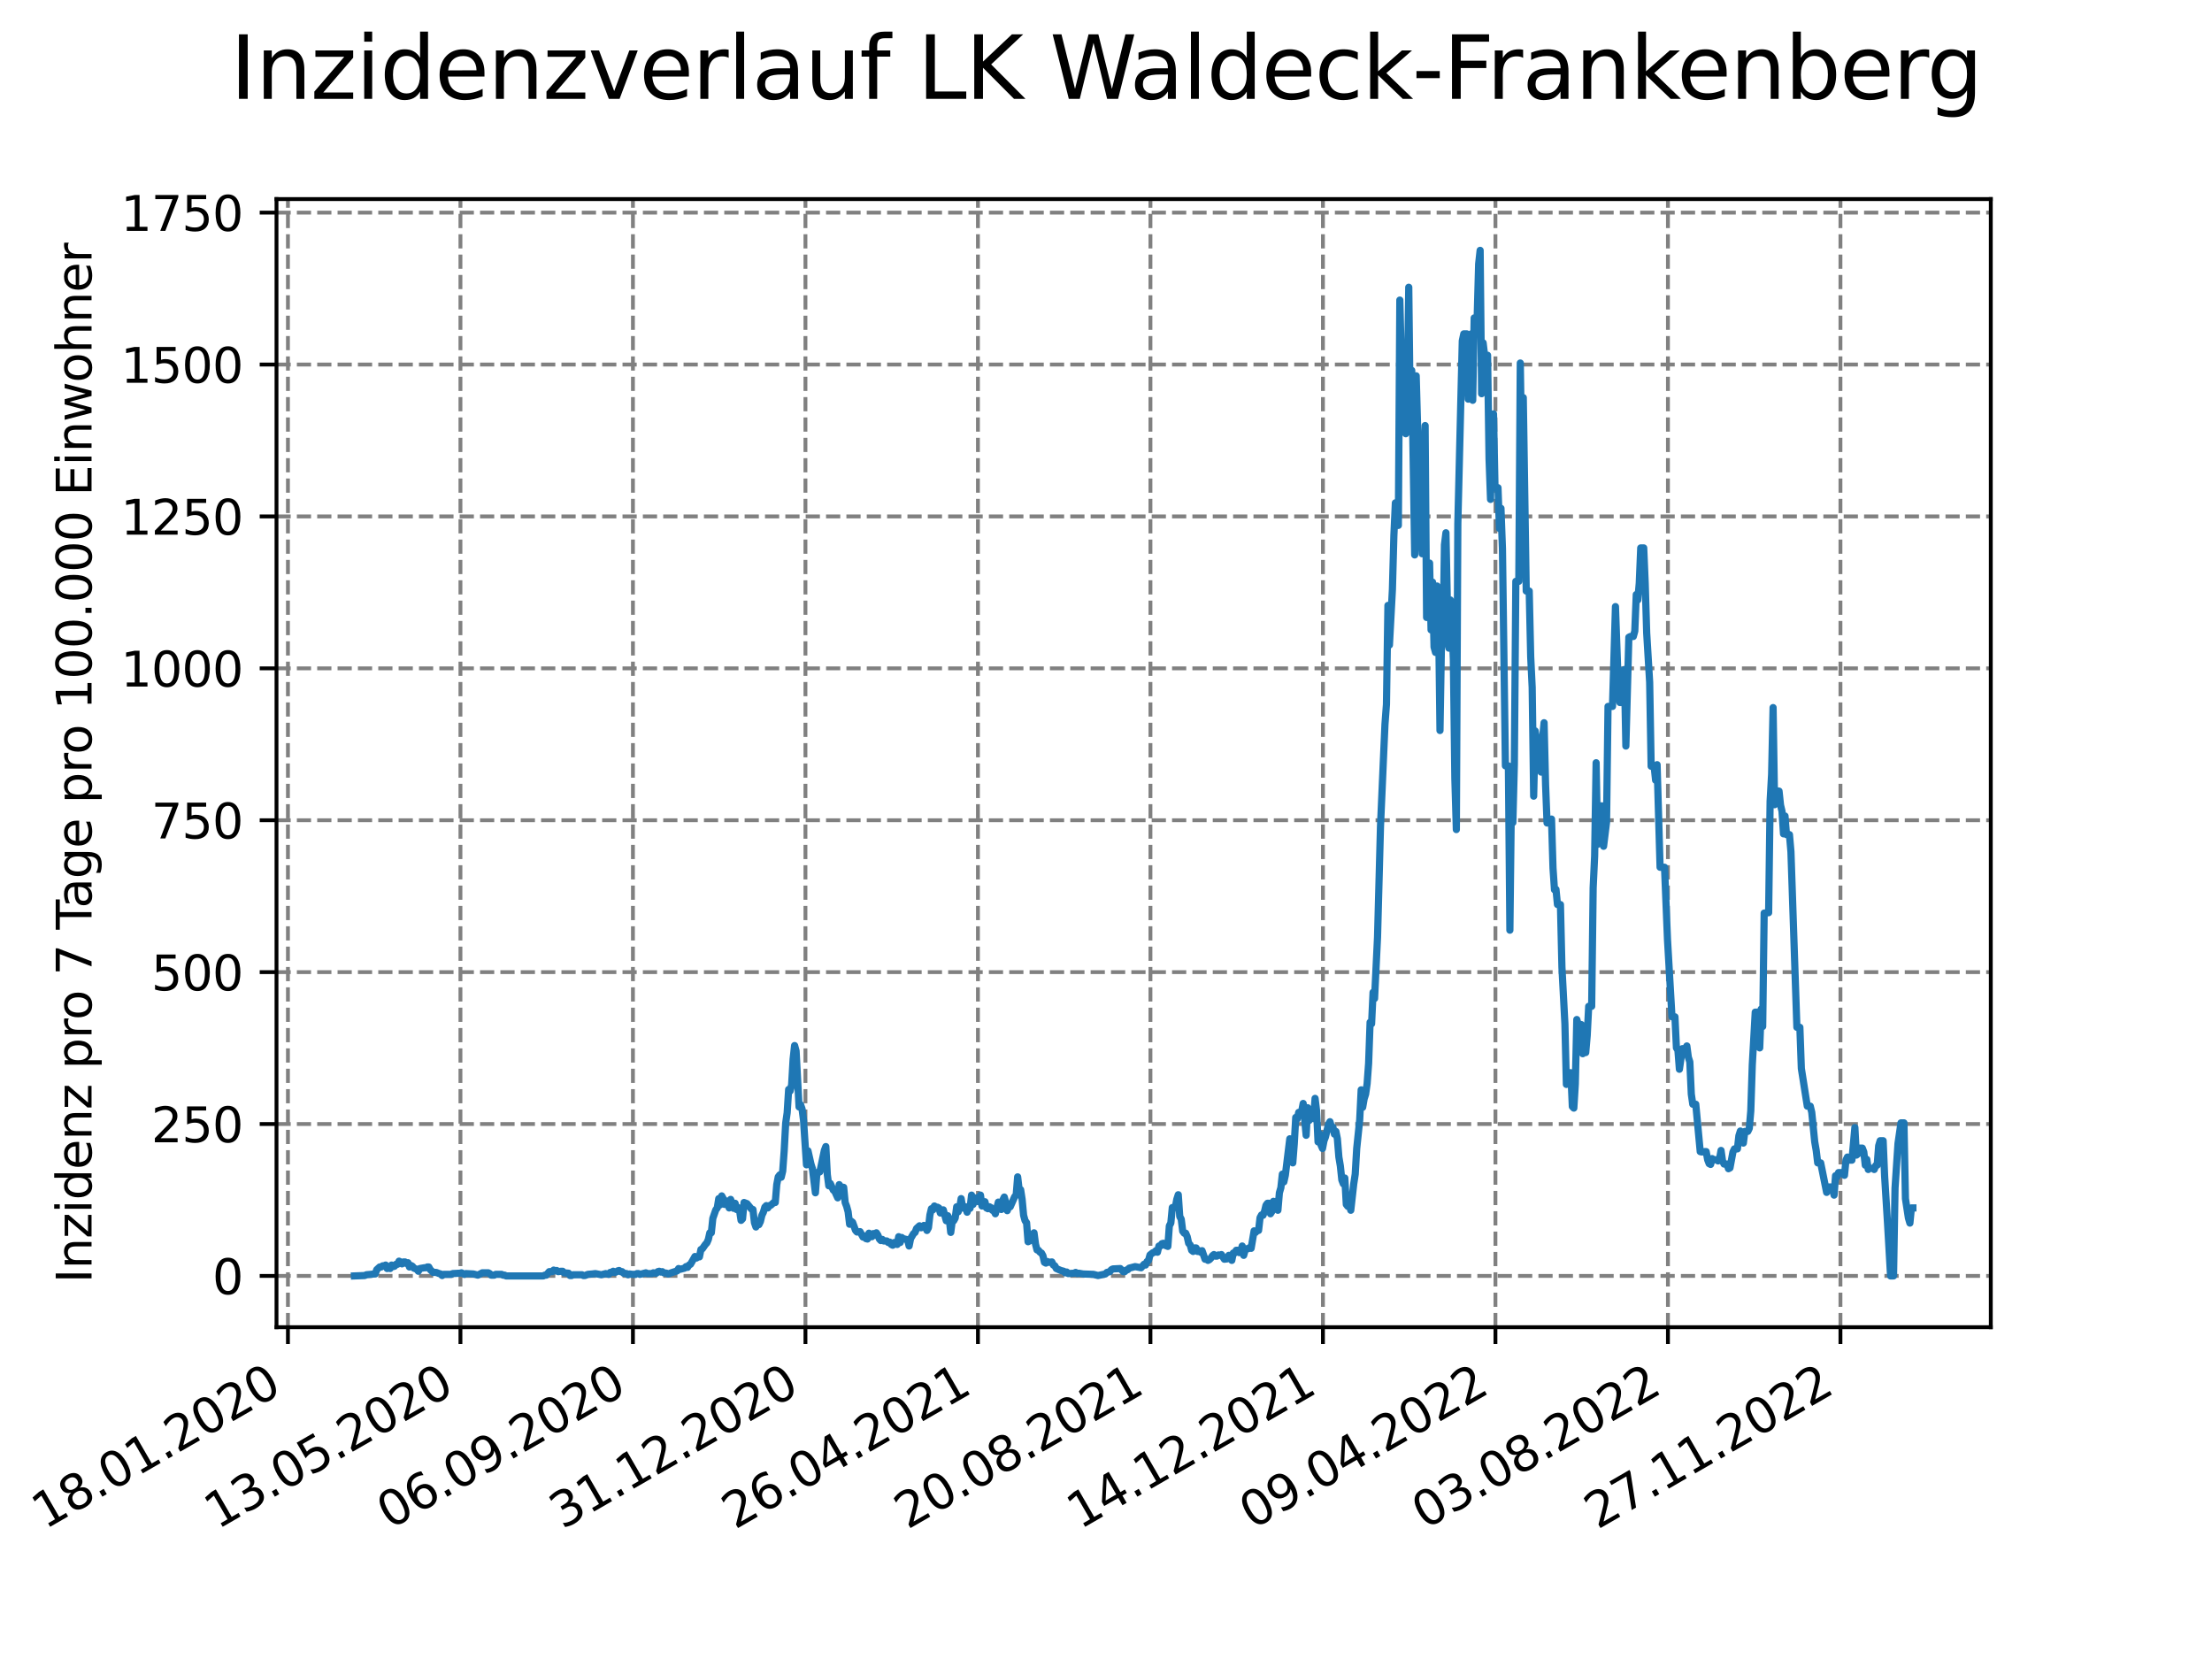 <?xml version="1.0" encoding="utf-8" standalone="no"?>
<!DOCTYPE svg PUBLIC "-//W3C//DTD SVG 1.1//EN"
  "http://www.w3.org/Graphics/SVG/1.1/DTD/svg11.dtd">
<svg xmlns:xlink="http://www.w3.org/1999/xlink" width="460.8pt" height="345.6pt" viewBox="0 0 460.8 345.6" xmlns="http://www.w3.org/2000/svg" version="1.1">
 <defs>
  <style type="text/css">*{stroke-linejoin: round; stroke-linecap: butt}</style>
 </defs>
 <g id="figure_1">
  <g id="patch_1">
   <path d="M 0 345.6 
L 460.8 345.6 
L 460.8 0 
L 0 0 
z
" style="fill: #ffffff"/>
  </g>
  <g id="axes_1">
   <g id="patch_2">
    <path d="M 57.6 276.48 
L 414.72 276.48 
L 414.72 41.472 
L 57.6 41.472 
z
" style="fill: #ffffff"/>
   </g>
   <g id="matplotlib.axis_1">
    <g id="xtick_1">
     <g id="line2d_1">
      <path d="M 59.983 276.48 
L 59.983 41.472 
" clip-path="url(#p66f17c9fa7)" style="fill: none; stroke-dasharray: 2.96,1.28; stroke-dashoffset: 0; stroke: #808080; stroke-width: 0.8"/>
     </g>
     <g id="line2d_2">
      <defs>
       <path id="m2cb14df463" d="M 0 0 
L 0 3.5 
" style="stroke: #000000; stroke-width: 0.8"/>
      </defs>
      <g>
       <use xlink:href="#m2cb14df463" x="59.983" y="276.48" style="stroke: #000000; stroke-width: 0.8"/>
      </g>
     </g>
     <g id="text_1">
      <!-- 18.01.2020 -->
      <g transform="translate(9.358 318.689) rotate(-30) scale(0.1 -0.1)">
       <defs>
        <path id="DejaVuSans-31" d="M 794 531 
L 1825 531 
L 1825 4091 
L 703 3866 
L 703 4441 
L 1819 4666 
L 2450 4666 
L 2450 531 
L 3481 531 
L 3481 0 
L 794 0 
L 794 531 
z
" transform="scale(0.016)"/>
        <path id="DejaVuSans-38" d="M 2034 2216 
Q 1584 2216 1326 1975 
Q 1069 1734 1069 1313 
Q 1069 891 1326 650 
Q 1584 409 2034 409 
Q 2484 409 2743 651 
Q 3003 894 3003 1313 
Q 3003 1734 2745 1975 
Q 2488 2216 2034 2216 
z
M 1403 2484 
Q 997 2584 770 2862 
Q 544 3141 544 3541 
Q 544 4100 942 4425 
Q 1341 4750 2034 4750 
Q 2731 4750 3128 4425 
Q 3525 4100 3525 3541 
Q 3525 3141 3298 2862 
Q 3072 2584 2669 2484 
Q 3125 2378 3379 2068 
Q 3634 1759 3634 1313 
Q 3634 634 3220 271 
Q 2806 -91 2034 -91 
Q 1263 -91 848 271 
Q 434 634 434 1313 
Q 434 1759 690 2068 
Q 947 2378 1403 2484 
z
M 1172 3481 
Q 1172 3119 1398 2916 
Q 1625 2713 2034 2713 
Q 2441 2713 2670 2916 
Q 2900 3119 2900 3481 
Q 2900 3844 2670 4047 
Q 2441 4250 2034 4250 
Q 1625 4250 1398 4047 
Q 1172 3844 1172 3481 
z
" transform="scale(0.016)"/>
        <path id="DejaVuSans-2e" d="M 684 794 
L 1344 794 
L 1344 0 
L 684 0 
L 684 794 
z
" transform="scale(0.016)"/>
        <path id="DejaVuSans-30" d="M 2034 4250 
Q 1547 4250 1301 3770 
Q 1056 3291 1056 2328 
Q 1056 1369 1301 889 
Q 1547 409 2034 409 
Q 2525 409 2770 889 
Q 3016 1369 3016 2328 
Q 3016 3291 2770 3770 
Q 2525 4250 2034 4250 
z
M 2034 4750 
Q 2819 4750 3233 4129 
Q 3647 3509 3647 2328 
Q 3647 1150 3233 529 
Q 2819 -91 2034 -91 
Q 1250 -91 836 529 
Q 422 1150 422 2328 
Q 422 3509 836 4129 
Q 1250 4750 2034 4750 
z
" transform="scale(0.016)"/>
        <path id="DejaVuSans-32" d="M 1228 531 
L 3431 531 
L 3431 0 
L 469 0 
L 469 531 
Q 828 903 1448 1529 
Q 2069 2156 2228 2338 
Q 2531 2678 2651 2914 
Q 2772 3150 2772 3378 
Q 2772 3750 2511 3984 
Q 2250 4219 1831 4219 
Q 1534 4219 1204 4116 
Q 875 4013 500 3803 
L 500 4441 
Q 881 4594 1212 4672 
Q 1544 4750 1819 4750 
Q 2544 4750 2975 4387 
Q 3406 4025 3406 3419 
Q 3406 3131 3298 2873 
Q 3191 2616 2906 2266 
Q 2828 2175 2409 1742 
Q 1991 1309 1228 531 
z
" transform="scale(0.016)"/>
       </defs>
       <use xlink:href="#DejaVuSans-31"/>
       <use xlink:href="#DejaVuSans-38" x="63.623"/>
       <use xlink:href="#DejaVuSans-2e" x="127.246"/>
       <use xlink:href="#DejaVuSans-30" x="159.033"/>
       <use xlink:href="#DejaVuSans-31" x="222.656"/>
       <use xlink:href="#DejaVuSans-2e" x="286.279"/>
       <use xlink:href="#DejaVuSans-32" x="318.066"/>
       <use xlink:href="#DejaVuSans-30" x="381.689"/>
       <use xlink:href="#DejaVuSans-32" x="445.312"/>
       <use xlink:href="#DejaVuSans-30" x="508.936"/>
      </g>
     </g>
    </g>
    <g id="xtick_2">
     <g id="line2d_3">
      <path d="M 95.918 276.48 
L 95.918 41.472 
" clip-path="url(#p66f17c9fa7)" style="fill: none; stroke-dasharray: 2.96,1.28; stroke-dashoffset: 0; stroke: #808080; stroke-width: 0.8"/>
     </g>
     <g id="line2d_4">
      <g>
       <use xlink:href="#m2cb14df463" x="95.918" y="276.48" style="stroke: #000000; stroke-width: 0.8"/>
      </g>
     </g>
     <g id="text_2">
      <!-- 13.05.2020 -->
      <g transform="translate(45.293 318.689) rotate(-30) scale(0.1 -0.1)">
       <defs>
        <path id="DejaVuSans-33" d="M 2597 2516 
Q 3050 2419 3304 2112 
Q 3559 1806 3559 1356 
Q 3559 666 3084 287 
Q 2609 -91 1734 -91 
Q 1441 -91 1130 -33 
Q 819 25 488 141 
L 488 750 
Q 750 597 1062 519 
Q 1375 441 1716 441 
Q 2309 441 2620 675 
Q 2931 909 2931 1356 
Q 2931 1769 2642 2001 
Q 2353 2234 1838 2234 
L 1294 2234 
L 1294 2753 
L 1863 2753 
Q 2328 2753 2575 2939 
Q 2822 3125 2822 3475 
Q 2822 3834 2567 4026 
Q 2313 4219 1838 4219 
Q 1578 4219 1281 4162 
Q 984 4106 628 3988 
L 628 4550 
Q 988 4650 1302 4700 
Q 1616 4750 1894 4750 
Q 2613 4750 3031 4423 
Q 3450 4097 3450 3541 
Q 3450 3153 3228 2886 
Q 3006 2619 2597 2516 
z
" transform="scale(0.016)"/>
        <path id="DejaVuSans-35" d="M 691 4666 
L 3169 4666 
L 3169 4134 
L 1269 4134 
L 1269 2991 
Q 1406 3038 1543 3061 
Q 1681 3084 1819 3084 
Q 2600 3084 3056 2656 
Q 3513 2228 3513 1497 
Q 3513 744 3044 326 
Q 2575 -91 1722 -91 
Q 1428 -91 1123 -41 
Q 819 9 494 109 
L 494 744 
Q 775 591 1075 516 
Q 1375 441 1709 441 
Q 2250 441 2565 725 
Q 2881 1009 2881 1497 
Q 2881 1984 2565 2268 
Q 2250 2553 1709 2553 
Q 1456 2553 1204 2497 
Q 953 2441 691 2322 
L 691 4666 
z
" transform="scale(0.016)"/>
       </defs>
       <use xlink:href="#DejaVuSans-31"/>
       <use xlink:href="#DejaVuSans-33" x="63.623"/>
       <use xlink:href="#DejaVuSans-2e" x="127.246"/>
       <use xlink:href="#DejaVuSans-30" x="159.033"/>
       <use xlink:href="#DejaVuSans-35" x="222.656"/>
       <use xlink:href="#DejaVuSans-2e" x="286.279"/>
       <use xlink:href="#DejaVuSans-32" x="318.066"/>
       <use xlink:href="#DejaVuSans-30" x="381.689"/>
       <use xlink:href="#DejaVuSans-32" x="445.312"/>
       <use xlink:href="#DejaVuSans-30" x="508.936"/>
      </g>
     </g>
    </g>
    <g id="xtick_3">
     <g id="line2d_5">
      <path d="M 131.853 276.48 
L 131.853 41.472 
" clip-path="url(#p66f17c9fa7)" style="fill: none; stroke-dasharray: 2.96,1.28; stroke-dashoffset: 0; stroke: #808080; stroke-width: 0.8"/>
     </g>
     <g id="line2d_6">
      <g>
       <use xlink:href="#m2cb14df463" x="131.853" y="276.48" style="stroke: #000000; stroke-width: 0.8"/>
      </g>
     </g>
     <g id="text_3">
      <!-- 06.09.2020 -->
      <g transform="translate(81.228 318.689) rotate(-30) scale(0.1 -0.1)">
       <defs>
        <path id="DejaVuSans-36" d="M 2113 2584 
Q 1688 2584 1439 2293 
Q 1191 2003 1191 1497 
Q 1191 994 1439 701 
Q 1688 409 2113 409 
Q 2538 409 2786 701 
Q 3034 994 3034 1497 
Q 3034 2003 2786 2293 
Q 2538 2584 2113 2584 
z
M 3366 4563 
L 3366 3988 
Q 3128 4100 2886 4159 
Q 2644 4219 2406 4219 
Q 1781 4219 1451 3797 
Q 1122 3375 1075 2522 
Q 1259 2794 1537 2939 
Q 1816 3084 2150 3084 
Q 2853 3084 3261 2657 
Q 3669 2231 3669 1497 
Q 3669 778 3244 343 
Q 2819 -91 2113 -91 
Q 1303 -91 875 529 
Q 447 1150 447 2328 
Q 447 3434 972 4092 
Q 1497 4750 2381 4750 
Q 2619 4750 2861 4703 
Q 3103 4656 3366 4563 
z
" transform="scale(0.016)"/>
        <path id="DejaVuSans-39" d="M 703 97 
L 703 672 
Q 941 559 1184 500 
Q 1428 441 1663 441 
Q 2288 441 2617 861 
Q 2947 1281 2994 2138 
Q 2813 1869 2534 1725 
Q 2256 1581 1919 1581 
Q 1219 1581 811 2004 
Q 403 2428 403 3163 
Q 403 3881 828 4315 
Q 1253 4750 1959 4750 
Q 2769 4750 3195 4129 
Q 3622 3509 3622 2328 
Q 3622 1225 3098 567 
Q 2575 -91 1691 -91 
Q 1453 -91 1209 -44 
Q 966 3 703 97 
z
M 1959 2075 
Q 2384 2075 2632 2365 
Q 2881 2656 2881 3163 
Q 2881 3666 2632 3958 
Q 2384 4250 1959 4250 
Q 1534 4250 1286 3958 
Q 1038 3666 1038 3163 
Q 1038 2656 1286 2365 
Q 1534 2075 1959 2075 
z
" transform="scale(0.016)"/>
       </defs>
       <use xlink:href="#DejaVuSans-30"/>
       <use xlink:href="#DejaVuSans-36" x="63.623"/>
       <use xlink:href="#DejaVuSans-2e" x="127.246"/>
       <use xlink:href="#DejaVuSans-30" x="159.033"/>
       <use xlink:href="#DejaVuSans-39" x="222.656"/>
       <use xlink:href="#DejaVuSans-2e" x="286.279"/>
       <use xlink:href="#DejaVuSans-32" x="318.066"/>
       <use xlink:href="#DejaVuSans-30" x="381.689"/>
       <use xlink:href="#DejaVuSans-32" x="445.312"/>
       <use xlink:href="#DejaVuSans-30" x="508.936"/>
      </g>
     </g>
    </g>
    <g id="xtick_4">
     <g id="line2d_7">
      <path d="M 167.788 276.48 
L 167.788 41.472 
" clip-path="url(#p66f17c9fa7)" style="fill: none; stroke-dasharray: 2.96,1.28; stroke-dashoffset: 0; stroke: #808080; stroke-width: 0.8"/>
     </g>
     <g id="line2d_8">
      <g>
       <use xlink:href="#m2cb14df463" x="167.788" y="276.48" style="stroke: #000000; stroke-width: 0.8"/>
      </g>
     </g>
     <g id="text_4">
      <!-- 31.12.2020 -->
      <g transform="translate(117.163 318.689) rotate(-30) scale(0.1 -0.1)">
       <use xlink:href="#DejaVuSans-33"/>
       <use xlink:href="#DejaVuSans-31" x="63.623"/>
       <use xlink:href="#DejaVuSans-2e" x="127.246"/>
       <use xlink:href="#DejaVuSans-31" x="159.033"/>
       <use xlink:href="#DejaVuSans-32" x="222.656"/>
       <use xlink:href="#DejaVuSans-2e" x="286.279"/>
       <use xlink:href="#DejaVuSans-32" x="318.066"/>
       <use xlink:href="#DejaVuSans-30" x="381.689"/>
       <use xlink:href="#DejaVuSans-32" x="445.312"/>
       <use xlink:href="#DejaVuSans-30" x="508.936"/>
      </g>
     </g>
    </g>
    <g id="xtick_5">
     <g id="line2d_9">
      <path d="M 203.723 276.48 
L 203.723 41.472 
" clip-path="url(#p66f17c9fa7)" style="fill: none; stroke-dasharray: 2.96,1.28; stroke-dashoffset: 0; stroke: #808080; stroke-width: 0.8"/>
     </g>
     <g id="line2d_10">
      <g>
       <use xlink:href="#m2cb14df463" x="203.723" y="276.48" style="stroke: #000000; stroke-width: 0.8"/>
      </g>
     </g>
     <g id="text_5">
      <!-- 26.04.2021 -->
      <g transform="translate(153.098 318.689) rotate(-30) scale(0.1 -0.1)">
       <defs>
        <path id="DejaVuSans-34" d="M 2419 4116 
L 825 1625 
L 2419 1625 
L 2419 4116 
z
M 2253 4666 
L 3047 4666 
L 3047 1625 
L 3713 1625 
L 3713 1100 
L 3047 1100 
L 3047 0 
L 2419 0 
L 2419 1100 
L 313 1100 
L 313 1709 
L 2253 4666 
z
" transform="scale(0.016)"/>
       </defs>
       <use xlink:href="#DejaVuSans-32"/>
       <use xlink:href="#DejaVuSans-36" x="63.623"/>
       <use xlink:href="#DejaVuSans-2e" x="127.246"/>
       <use xlink:href="#DejaVuSans-30" x="159.033"/>
       <use xlink:href="#DejaVuSans-34" x="222.656"/>
       <use xlink:href="#DejaVuSans-2e" x="286.279"/>
       <use xlink:href="#DejaVuSans-32" x="318.066"/>
       <use xlink:href="#DejaVuSans-30" x="381.689"/>
       <use xlink:href="#DejaVuSans-32" x="445.312"/>
       <use xlink:href="#DejaVuSans-31" x="508.936"/>
      </g>
     </g>
    </g>
    <g id="xtick_6">
     <g id="line2d_11">
      <path d="M 239.658 276.48 
L 239.658 41.472 
" clip-path="url(#p66f17c9fa7)" style="fill: none; stroke-dasharray: 2.96,1.28; stroke-dashoffset: 0; stroke: #808080; stroke-width: 0.8"/>
     </g>
     <g id="line2d_12">
      <g>
       <use xlink:href="#m2cb14df463" x="239.658" y="276.48" style="stroke: #000000; stroke-width: 0.8"/>
      </g>
     </g>
     <g id="text_6">
      <!-- 20.08.2021 -->
      <g transform="translate(189.033 318.689) rotate(-30) scale(0.1 -0.1)">
       <use xlink:href="#DejaVuSans-32"/>
       <use xlink:href="#DejaVuSans-30" x="63.623"/>
       <use xlink:href="#DejaVuSans-2e" x="127.246"/>
       <use xlink:href="#DejaVuSans-30" x="159.033"/>
       <use xlink:href="#DejaVuSans-38" x="222.656"/>
       <use xlink:href="#DejaVuSans-2e" x="286.279"/>
       <use xlink:href="#DejaVuSans-32" x="318.066"/>
       <use xlink:href="#DejaVuSans-30" x="381.689"/>
       <use xlink:href="#DejaVuSans-32" x="445.312"/>
       <use xlink:href="#DejaVuSans-31" x="508.936"/>
      </g>
     </g>
    </g>
    <g id="xtick_7">
     <g id="line2d_13">
      <path d="M 275.593 276.48 
L 275.593 41.472 
" clip-path="url(#p66f17c9fa7)" style="fill: none; stroke-dasharray: 2.96,1.28; stroke-dashoffset: 0; stroke: #808080; stroke-width: 0.8"/>
     </g>
     <g id="line2d_14">
      <g>
       <use xlink:href="#m2cb14df463" x="275.593" y="276.48" style="stroke: #000000; stroke-width: 0.8"/>
      </g>
     </g>
     <g id="text_7">
      <!-- 14.12.2021 -->
      <g transform="translate(224.968 318.689) rotate(-30) scale(0.1 -0.1)">
       <use xlink:href="#DejaVuSans-31"/>
       <use xlink:href="#DejaVuSans-34" x="63.623"/>
       <use xlink:href="#DejaVuSans-2e" x="127.246"/>
       <use xlink:href="#DejaVuSans-31" x="159.033"/>
       <use xlink:href="#DejaVuSans-32" x="222.656"/>
       <use xlink:href="#DejaVuSans-2e" x="286.279"/>
       <use xlink:href="#DejaVuSans-32" x="318.066"/>
       <use xlink:href="#DejaVuSans-30" x="381.689"/>
       <use xlink:href="#DejaVuSans-32" x="445.312"/>
       <use xlink:href="#DejaVuSans-31" x="508.936"/>
      </g>
     </g>
    </g>
    <g id="xtick_8">
     <g id="line2d_15">
      <path d="M 311.528 276.48 
L 311.528 41.472 
" clip-path="url(#p66f17c9fa7)" style="fill: none; stroke-dasharray: 2.96,1.28; stroke-dashoffset: 0; stroke: #808080; stroke-width: 0.8"/>
     </g>
     <g id="line2d_16">
      <g>
       <use xlink:href="#m2cb14df463" x="311.528" y="276.48" style="stroke: #000000; stroke-width: 0.8"/>
      </g>
     </g>
     <g id="text_8">
      <!-- 09.04.2022 -->
      <g transform="translate(260.903 318.689) rotate(-30) scale(0.1 -0.1)">
       <use xlink:href="#DejaVuSans-30"/>
       <use xlink:href="#DejaVuSans-39" x="63.623"/>
       <use xlink:href="#DejaVuSans-2e" x="127.246"/>
       <use xlink:href="#DejaVuSans-30" x="159.033"/>
       <use xlink:href="#DejaVuSans-34" x="222.656"/>
       <use xlink:href="#DejaVuSans-2e" x="286.279"/>
       <use xlink:href="#DejaVuSans-32" x="318.066"/>
       <use xlink:href="#DejaVuSans-30" x="381.689"/>
       <use xlink:href="#DejaVuSans-32" x="445.312"/>
       <use xlink:href="#DejaVuSans-32" x="508.936"/>
      </g>
     </g>
    </g>
    <g id="xtick_9">
     <g id="line2d_17">
      <path d="M 347.463 276.48 
L 347.463 41.472 
" clip-path="url(#p66f17c9fa7)" style="fill: none; stroke-dasharray: 2.96,1.28; stroke-dashoffset: 0; stroke: #808080; stroke-width: 0.8"/>
     </g>
     <g id="line2d_18">
      <g>
       <use xlink:href="#m2cb14df463" x="347.463" y="276.48" style="stroke: #000000; stroke-width: 0.8"/>
      </g>
     </g>
     <g id="text_9">
      <!-- 03.08.2022 -->
      <g transform="translate(296.838 318.689) rotate(-30) scale(0.1 -0.1)">
       <use xlink:href="#DejaVuSans-30"/>
       <use xlink:href="#DejaVuSans-33" x="63.623"/>
       <use xlink:href="#DejaVuSans-2e" x="127.246"/>
       <use xlink:href="#DejaVuSans-30" x="159.033"/>
       <use xlink:href="#DejaVuSans-38" x="222.656"/>
       <use xlink:href="#DejaVuSans-2e" x="286.279"/>
       <use xlink:href="#DejaVuSans-32" x="318.066"/>
       <use xlink:href="#DejaVuSans-30" x="381.689"/>
       <use xlink:href="#DejaVuSans-32" x="445.312"/>
       <use xlink:href="#DejaVuSans-32" x="508.936"/>
      </g>
     </g>
    </g>
    <g id="xtick_10">
     <g id="line2d_19">
      <path d="M 383.398 276.48 
L 383.398 41.472 
" clip-path="url(#p66f17c9fa7)" style="fill: none; stroke-dasharray: 2.96,1.28; stroke-dashoffset: 0; stroke: #808080; stroke-width: 0.8"/>
     </g>
     <g id="line2d_20">
      <g>
       <use xlink:href="#m2cb14df463" x="383.398" y="276.48" style="stroke: #000000; stroke-width: 0.8"/>
      </g>
     </g>
     <g id="text_10">
      <!-- 27.11.2022 -->
      <g transform="translate(332.773 318.689) rotate(-30) scale(0.1 -0.1)">
       <defs>
        <path id="DejaVuSans-37" d="M 525 4666 
L 3525 4666 
L 3525 4397 
L 1831 0 
L 1172 0 
L 2766 4134 
L 525 4134 
L 525 4666 
z
" transform="scale(0.016)"/>
       </defs>
       <use xlink:href="#DejaVuSans-32"/>
       <use xlink:href="#DejaVuSans-37" x="63.623"/>
       <use xlink:href="#DejaVuSans-2e" x="127.246"/>
       <use xlink:href="#DejaVuSans-31" x="159.033"/>
       <use xlink:href="#DejaVuSans-31" x="222.656"/>
       <use xlink:href="#DejaVuSans-2e" x="286.279"/>
       <use xlink:href="#DejaVuSans-32" x="318.066"/>
       <use xlink:href="#DejaVuSans-30" x="381.689"/>
       <use xlink:href="#DejaVuSans-32" x="445.312"/>
       <use xlink:href="#DejaVuSans-32" x="508.936"/>
      </g>
     </g>
    </g>
   </g>
   <g id="matplotlib.axis_2">
    <g id="ytick_1">
     <g id="line2d_21">
      <path d="M 57.6 265.798 
L 414.72 265.798 
" clip-path="url(#p66f17c9fa7)" style="fill: none; stroke-dasharray: 2.96,1.28; stroke-dashoffset: 0; stroke: #808080; stroke-width: 0.8"/>
     </g>
     <g id="line2d_22">
      <defs>
       <path id="maa7b234e4a" d="M 0 0 
L -3.5 0 
" style="stroke: #000000; stroke-width: 0.8"/>
      </defs>
      <g>
       <use xlink:href="#maa7b234e4a" x="57.6" y="265.798" style="stroke: #000000; stroke-width: 0.8"/>
      </g>
     </g>
     <g id="text_11">
      <!-- 0 -->
      <g transform="translate(44.237 269.597) scale(0.1 -0.1)">
       <use xlink:href="#DejaVuSans-30"/>
      </g>
     </g>
    </g>
    <g id="ytick_2">
     <g id="line2d_23">
      <path d="M 57.6 234.155 
L 414.72 234.155 
" clip-path="url(#p66f17c9fa7)" style="fill: none; stroke-dasharray: 2.96,1.28; stroke-dashoffset: 0; stroke: #808080; stroke-width: 0.8"/>
     </g>
     <g id="line2d_24">
      <g>
       <use xlink:href="#maa7b234e4a" x="57.6" y="234.155" style="stroke: #000000; stroke-width: 0.8"/>
      </g>
     </g>
     <g id="text_12">
      <!-- 250 -->
      <g transform="translate(31.512 237.954) scale(0.1 -0.1)">
       <use xlink:href="#DejaVuSans-32"/>
       <use xlink:href="#DejaVuSans-35" x="63.623"/>
       <use xlink:href="#DejaVuSans-30" x="127.246"/>
      </g>
     </g>
    </g>
    <g id="ytick_3">
     <g id="line2d_25">
      <path d="M 57.6 202.512 
L 414.72 202.512 
" clip-path="url(#p66f17c9fa7)" style="fill: none; stroke-dasharray: 2.96,1.28; stroke-dashoffset: 0; stroke: #808080; stroke-width: 0.8"/>
     </g>
     <g id="line2d_26">
      <g>
       <use xlink:href="#maa7b234e4a" x="57.6" y="202.512" style="stroke: #000000; stroke-width: 0.8"/>
      </g>
     </g>
     <g id="text_13">
      <!-- 500 -->
      <g transform="translate(31.512 206.311) scale(0.1 -0.1)">
       <use xlink:href="#DejaVuSans-35"/>
       <use xlink:href="#DejaVuSans-30" x="63.623"/>
       <use xlink:href="#DejaVuSans-30" x="127.246"/>
      </g>
     </g>
    </g>
    <g id="ytick_4">
     <g id="line2d_27">
      <path d="M 57.6 170.868 
L 414.72 170.868 
" clip-path="url(#p66f17c9fa7)" style="fill: none; stroke-dasharray: 2.96,1.28; stroke-dashoffset: 0; stroke: #808080; stroke-width: 0.8"/>
     </g>
     <g id="line2d_28">
      <g>
       <use xlink:href="#maa7b234e4a" x="57.6" y="170.868" style="stroke: #000000; stroke-width: 0.8"/>
      </g>
     </g>
     <g id="text_14">
      <!-- 750 -->
      <g transform="translate(31.512 174.668) scale(0.1 -0.1)">
       <use xlink:href="#DejaVuSans-37"/>
       <use xlink:href="#DejaVuSans-35" x="63.623"/>
       <use xlink:href="#DejaVuSans-30" x="127.246"/>
      </g>
     </g>
    </g>
    <g id="ytick_5">
     <g id="line2d_29">
      <path d="M 57.6 139.225 
L 414.72 139.225 
" clip-path="url(#p66f17c9fa7)" style="fill: none; stroke-dasharray: 2.96,1.28; stroke-dashoffset: 0; stroke: #808080; stroke-width: 0.8"/>
     </g>
     <g id="line2d_30">
      <g>
       <use xlink:href="#maa7b234e4a" x="57.6" y="139.225" style="stroke: #000000; stroke-width: 0.8"/>
      </g>
     </g>
     <g id="text_15">
      <!-- 1000 -->
      <g transform="translate(25.15 143.025) scale(0.1 -0.1)">
       <use xlink:href="#DejaVuSans-31"/>
       <use xlink:href="#DejaVuSans-30" x="63.623"/>
       <use xlink:href="#DejaVuSans-30" x="127.246"/>
       <use xlink:href="#DejaVuSans-30" x="190.869"/>
      </g>
     </g>
    </g>
    <g id="ytick_6">
     <g id="line2d_31">
      <path d="M 57.6 107.582 
L 414.72 107.582 
" clip-path="url(#p66f17c9fa7)" style="fill: none; stroke-dasharray: 2.96,1.28; stroke-dashoffset: 0; stroke: #808080; stroke-width: 0.8"/>
     </g>
     <g id="line2d_32">
      <g>
       <use xlink:href="#maa7b234e4a" x="57.6" y="107.582" style="stroke: #000000; stroke-width: 0.8"/>
      </g>
     </g>
     <g id="text_16">
      <!-- 1250 -->
      <g transform="translate(25.15 111.381) scale(0.1 -0.1)">
       <use xlink:href="#DejaVuSans-31"/>
       <use xlink:href="#DejaVuSans-32" x="63.623"/>
       <use xlink:href="#DejaVuSans-35" x="127.246"/>
       <use xlink:href="#DejaVuSans-30" x="190.869"/>
      </g>
     </g>
    </g>
    <g id="ytick_7">
     <g id="line2d_33">
      <path d="M 57.6 75.939 
L 414.72 75.939 
" clip-path="url(#p66f17c9fa7)" style="fill: none; stroke-dasharray: 2.96,1.28; stroke-dashoffset: 0; stroke: #808080; stroke-width: 0.8"/>
     </g>
     <g id="line2d_34">
      <g>
       <use xlink:href="#maa7b234e4a" x="57.6" y="75.939" style="stroke: #000000; stroke-width: 0.8"/>
      </g>
     </g>
     <g id="text_17">
      <!-- 1500 -->
      <g transform="translate(25.15 79.738) scale(0.1 -0.1)">
       <use xlink:href="#DejaVuSans-31"/>
       <use xlink:href="#DejaVuSans-35" x="63.623"/>
       <use xlink:href="#DejaVuSans-30" x="127.246"/>
       <use xlink:href="#DejaVuSans-30" x="190.869"/>
      </g>
     </g>
    </g>
    <g id="ytick_8">
     <g id="line2d_35">
      <path d="M 57.6 44.296 
L 414.72 44.296 
" clip-path="url(#p66f17c9fa7)" style="fill: none; stroke-dasharray: 2.96,1.28; stroke-dashoffset: 0; stroke: #808080; stroke-width: 0.8"/>
     </g>
     <g id="line2d_36">
      <g>
       <use xlink:href="#maa7b234e4a" x="57.6" y="44.296" style="stroke: #000000; stroke-width: 0.8"/>
      </g>
     </g>
     <g id="text_18">
      <!-- 1750 -->
      <g transform="translate(25.15 48.095) scale(0.1 -0.1)">
       <use xlink:href="#DejaVuSans-31"/>
       <use xlink:href="#DejaVuSans-37" x="63.623"/>
       <use xlink:href="#DejaVuSans-35" x="127.246"/>
       <use xlink:href="#DejaVuSans-30" x="190.869"/>
      </g>
     </g>
    </g>
    <g id="text_19">
     <!-- Inzidenz pro 7 Tage pro 100.000 Einwohner -->
     <g transform="translate(19.07 267.301) rotate(-90) scale(0.1 -0.1)">
      <defs>
       <path id="DejaVuSans-49" d="M 628 4666 
L 1259 4666 
L 1259 0 
L 628 0 
L 628 4666 
z
" transform="scale(0.016)"/>
       <path id="DejaVuSans-6e" d="M 3513 2113 
L 3513 0 
L 2938 0 
L 2938 2094 
Q 2938 2591 2744 2837 
Q 2550 3084 2163 3084 
Q 1697 3084 1428 2787 
Q 1159 2491 1159 1978 
L 1159 0 
L 581 0 
L 581 3500 
L 1159 3500 
L 1159 2956 
Q 1366 3272 1645 3428 
Q 1925 3584 2291 3584 
Q 2894 3584 3203 3211 
Q 3513 2838 3513 2113 
z
" transform="scale(0.016)"/>
       <path id="DejaVuSans-7a" d="M 353 3500 
L 3084 3500 
L 3084 2975 
L 922 459 
L 3084 459 
L 3084 0 
L 275 0 
L 275 525 
L 2438 3041 
L 353 3041 
L 353 3500 
z
" transform="scale(0.016)"/>
       <path id="DejaVuSans-69" d="M 603 3500 
L 1178 3500 
L 1178 0 
L 603 0 
L 603 3500 
z
M 603 4863 
L 1178 4863 
L 1178 4134 
L 603 4134 
L 603 4863 
z
" transform="scale(0.016)"/>
       <path id="DejaVuSans-64" d="M 2906 2969 
L 2906 4863 
L 3481 4863 
L 3481 0 
L 2906 0 
L 2906 525 
Q 2725 213 2448 61 
Q 2172 -91 1784 -91 
Q 1150 -91 751 415 
Q 353 922 353 1747 
Q 353 2572 751 3078 
Q 1150 3584 1784 3584 
Q 2172 3584 2448 3432 
Q 2725 3281 2906 2969 
z
M 947 1747 
Q 947 1113 1208 752 
Q 1469 391 1925 391 
Q 2381 391 2643 752 
Q 2906 1113 2906 1747 
Q 2906 2381 2643 2742 
Q 2381 3103 1925 3103 
Q 1469 3103 1208 2742 
Q 947 2381 947 1747 
z
" transform="scale(0.016)"/>
       <path id="DejaVuSans-65" d="M 3597 1894 
L 3597 1613 
L 953 1613 
Q 991 1019 1311 708 
Q 1631 397 2203 397 
Q 2534 397 2845 478 
Q 3156 559 3463 722 
L 3463 178 
Q 3153 47 2828 -22 
Q 2503 -91 2169 -91 
Q 1331 -91 842 396 
Q 353 884 353 1716 
Q 353 2575 817 3079 
Q 1281 3584 2069 3584 
Q 2775 3584 3186 3129 
Q 3597 2675 3597 1894 
z
M 3022 2063 
Q 3016 2534 2758 2815 
Q 2500 3097 2075 3097 
Q 1594 3097 1305 2825 
Q 1016 2553 972 2059 
L 3022 2063 
z
" transform="scale(0.016)"/>
       <path id="DejaVuSans-20" transform="scale(0.016)"/>
       <path id="DejaVuSans-70" d="M 1159 525 
L 1159 -1331 
L 581 -1331 
L 581 3500 
L 1159 3500 
L 1159 2969 
Q 1341 3281 1617 3432 
Q 1894 3584 2278 3584 
Q 2916 3584 3314 3078 
Q 3713 2572 3713 1747 
Q 3713 922 3314 415 
Q 2916 -91 2278 -91 
Q 1894 -91 1617 61 
Q 1341 213 1159 525 
z
M 3116 1747 
Q 3116 2381 2855 2742 
Q 2594 3103 2138 3103 
Q 1681 3103 1420 2742 
Q 1159 2381 1159 1747 
Q 1159 1113 1420 752 
Q 1681 391 2138 391 
Q 2594 391 2855 752 
Q 3116 1113 3116 1747 
z
" transform="scale(0.016)"/>
       <path id="DejaVuSans-72" d="M 2631 2963 
Q 2534 3019 2420 3045 
Q 2306 3072 2169 3072 
Q 1681 3072 1420 2755 
Q 1159 2438 1159 1844 
L 1159 0 
L 581 0 
L 581 3500 
L 1159 3500 
L 1159 2956 
Q 1341 3275 1631 3429 
Q 1922 3584 2338 3584 
Q 2397 3584 2469 3576 
Q 2541 3569 2628 3553 
L 2631 2963 
z
" transform="scale(0.016)"/>
       <path id="DejaVuSans-6f" d="M 1959 3097 
Q 1497 3097 1228 2736 
Q 959 2375 959 1747 
Q 959 1119 1226 758 
Q 1494 397 1959 397 
Q 2419 397 2687 759 
Q 2956 1122 2956 1747 
Q 2956 2369 2687 2733 
Q 2419 3097 1959 3097 
z
M 1959 3584 
Q 2709 3584 3137 3096 
Q 3566 2609 3566 1747 
Q 3566 888 3137 398 
Q 2709 -91 1959 -91 
Q 1206 -91 779 398 
Q 353 888 353 1747 
Q 353 2609 779 3096 
Q 1206 3584 1959 3584 
z
" transform="scale(0.016)"/>
       <path id="DejaVuSans-54" d="M -19 4666 
L 3928 4666 
L 3928 4134 
L 2272 4134 
L 2272 0 
L 1638 0 
L 1638 4134 
L -19 4134 
L -19 4666 
z
" transform="scale(0.016)"/>
       <path id="DejaVuSans-61" d="M 2194 1759 
Q 1497 1759 1228 1600 
Q 959 1441 959 1056 
Q 959 750 1161 570 
Q 1363 391 1709 391 
Q 2188 391 2477 730 
Q 2766 1069 2766 1631 
L 2766 1759 
L 2194 1759 
z
M 3341 1997 
L 3341 0 
L 2766 0 
L 2766 531 
Q 2569 213 2275 61 
Q 1981 -91 1556 -91 
Q 1019 -91 701 211 
Q 384 513 384 1019 
Q 384 1609 779 1909 
Q 1175 2209 1959 2209 
L 2766 2209 
L 2766 2266 
Q 2766 2663 2505 2880 
Q 2244 3097 1772 3097 
Q 1472 3097 1187 3025 
Q 903 2953 641 2809 
L 641 3341 
Q 956 3463 1253 3523 
Q 1550 3584 1831 3584 
Q 2591 3584 2966 3190 
Q 3341 2797 3341 1997 
z
" transform="scale(0.016)"/>
       <path id="DejaVuSans-67" d="M 2906 1791 
Q 2906 2416 2648 2759 
Q 2391 3103 1925 3103 
Q 1463 3103 1205 2759 
Q 947 2416 947 1791 
Q 947 1169 1205 825 
Q 1463 481 1925 481 
Q 2391 481 2648 825 
Q 2906 1169 2906 1791 
z
M 3481 434 
Q 3481 -459 3084 -895 
Q 2688 -1331 1869 -1331 
Q 1566 -1331 1297 -1286 
Q 1028 -1241 775 -1147 
L 775 -588 
Q 1028 -725 1275 -790 
Q 1522 -856 1778 -856 
Q 2344 -856 2625 -561 
Q 2906 -266 2906 331 
L 2906 616 
Q 2728 306 2450 153 
Q 2172 0 1784 0 
Q 1141 0 747 490 
Q 353 981 353 1791 
Q 353 2603 747 3093 
Q 1141 3584 1784 3584 
Q 2172 3584 2450 3431 
Q 2728 3278 2906 2969 
L 2906 3500 
L 3481 3500 
L 3481 434 
z
" transform="scale(0.016)"/>
       <path id="DejaVuSans-45" d="M 628 4666 
L 3578 4666 
L 3578 4134 
L 1259 4134 
L 1259 2753 
L 3481 2753 
L 3481 2222 
L 1259 2222 
L 1259 531 
L 3634 531 
L 3634 0 
L 628 0 
L 628 4666 
z
" transform="scale(0.016)"/>
       <path id="DejaVuSans-77" d="M 269 3500 
L 844 3500 
L 1563 769 
L 2278 3500 
L 2956 3500 
L 3675 769 
L 4391 3500 
L 4966 3500 
L 4050 0 
L 3372 0 
L 2619 2869 
L 1863 0 
L 1184 0 
L 269 3500 
z
" transform="scale(0.016)"/>
       <path id="DejaVuSans-68" d="M 3513 2113 
L 3513 0 
L 2938 0 
L 2938 2094 
Q 2938 2591 2744 2837 
Q 2550 3084 2163 3084 
Q 1697 3084 1428 2787 
Q 1159 2491 1159 1978 
L 1159 0 
L 581 0 
L 581 4863 
L 1159 4863 
L 1159 2956 
Q 1366 3272 1645 3428 
Q 1925 3584 2291 3584 
Q 2894 3584 3203 3211 
Q 3513 2838 3513 2113 
z
" transform="scale(0.016)"/>
      </defs>
      <use xlink:href="#DejaVuSans-49"/>
      <use xlink:href="#DejaVuSans-6e" x="29.492"/>
      <use xlink:href="#DejaVuSans-7a" x="92.871"/>
      <use xlink:href="#DejaVuSans-69" x="145.361"/>
      <use xlink:href="#DejaVuSans-64" x="173.145"/>
      <use xlink:href="#DejaVuSans-65" x="236.621"/>
      <use xlink:href="#DejaVuSans-6e" x="298.145"/>
      <use xlink:href="#DejaVuSans-7a" x="361.523"/>
      <use xlink:href="#DejaVuSans-20" x="414.014"/>
      <use xlink:href="#DejaVuSans-70" x="445.801"/>
      <use xlink:href="#DejaVuSans-72" x="509.277"/>
      <use xlink:href="#DejaVuSans-6f" x="548.141"/>
      <use xlink:href="#DejaVuSans-20" x="609.322"/>
      <use xlink:href="#DejaVuSans-37" x="641.109"/>
      <use xlink:href="#DejaVuSans-20" x="704.732"/>
      <use xlink:href="#DejaVuSans-54" x="736.52"/>
      <use xlink:href="#DejaVuSans-61" x="781.104"/>
      <use xlink:href="#DejaVuSans-67" x="842.383"/>
      <use xlink:href="#DejaVuSans-65" x="905.859"/>
      <use xlink:href="#DejaVuSans-20" x="967.383"/>
      <use xlink:href="#DejaVuSans-70" x="999.17"/>
      <use xlink:href="#DejaVuSans-72" x="1062.646"/>
      <use xlink:href="#DejaVuSans-6f" x="1101.51"/>
      <use xlink:href="#DejaVuSans-20" x="1162.691"/>
      <use xlink:href="#DejaVuSans-31" x="1194.479"/>
      <use xlink:href="#DejaVuSans-30" x="1258.102"/>
      <use xlink:href="#DejaVuSans-30" x="1321.725"/>
      <use xlink:href="#DejaVuSans-2e" x="1385.348"/>
      <use xlink:href="#DejaVuSans-30" x="1417.135"/>
      <use xlink:href="#DejaVuSans-30" x="1480.758"/>
      <use xlink:href="#DejaVuSans-30" x="1544.381"/>
      <use xlink:href="#DejaVuSans-20" x="1608.004"/>
      <use xlink:href="#DejaVuSans-45" x="1639.791"/>
      <use xlink:href="#DejaVuSans-69" x="1702.975"/>
      <use xlink:href="#DejaVuSans-6e" x="1730.758"/>
      <use xlink:href="#DejaVuSans-77" x="1794.137"/>
      <use xlink:href="#DejaVuSans-6f" x="1875.924"/>
      <use xlink:href="#DejaVuSans-68" x="1937.105"/>
      <use xlink:href="#DejaVuSans-6e" x="2000.484"/>
      <use xlink:href="#DejaVuSans-65" x="2063.863"/>
      <use xlink:href="#DejaVuSans-72" x="2125.387"/>
     </g>
    </g>
   </g>
   <g id="line2d_37">
    <path d="M 73.833 265.798 
L 76.001 265.717 
L 76.311 265.555 
L 77.24 265.474 
L 77.86 265.393 
L 78.17 265.393 
L 78.48 264.503 
L 79.099 263.937 
L 79.409 263.937 
L 79.719 263.694 
L 80.028 263.694 
L 80.338 263.532 
L 80.648 264.26 
L 80.958 264.179 
L 81.268 264.26 
L 81.577 263.532 
L 81.887 263.856 
L 82.197 263.775 
L 82.507 263.37 
L 82.816 263.37 
L 83.126 262.723 
L 83.436 262.884 
L 83.746 263.289 
L 84.056 262.884 
L 84.365 262.884 
L 84.675 263.208 
L 84.985 263.046 
L 85.295 263.937 
L 85.605 263.613 
L 85.914 263.775 
L 86.224 264.179 
L 86.844 264.422 
L 87.153 264.827 
L 87.463 264.26 
L 88.393 264.098 
L 88.702 264.098 
L 89.012 263.937 
L 89.322 263.937 
L 89.632 264.503 
L 90.251 265.069 
L 90.871 265.069 
L 91.49 265.312 
L 91.8 265.393 
L 92.11 265.717 
L 92.42 265.474 
L 93.969 265.474 
L 94.279 265.312 
L 95.827 265.231 
L 96.137 265.15 
L 96.757 265.474 
L 97.067 265.312 
L 98.616 265.393 
L 99.545 265.636 
L 100.474 265.15 
L 101.713 265.15 
L 102.023 265.312 
L 102.333 265.636 
L 102.953 265.636 
L 103.262 265.474 
L 104.501 265.474 
L 104.811 265.636 
L 105.121 265.636 
L 105.431 265.798 
L 113.175 265.798 
L 113.485 265.636 
L 113.795 265.636 
L 114.415 264.908 
L 115.034 264.908 
L 115.344 264.584 
L 115.654 264.746 
L 115.963 264.665 
L 116.273 264.908 
L 116.893 264.827 
L 117.203 264.827 
L 117.512 265.15 
L 118.442 265.231 
L 118.752 265.717 
L 119.061 265.717 
L 119.371 265.555 
L 121.23 265.555 
L 121.54 265.717 
L 121.849 265.717 
L 122.469 265.474 
L 123.398 265.393 
L 124.018 265.312 
L 125.257 265.555 
L 126.186 265.312 
L 126.806 265.474 
L 127.116 265.069 
L 127.426 265.069 
L 127.735 264.827 
L 128.045 265.069 
L 128.355 264.989 
L 128.665 264.746 
L 128.974 264.665 
L 129.284 264.908 
L 129.594 264.908 
L 129.904 265.231 
L 130.523 265.312 
L 130.833 265.555 
L 131.143 265.393 
L 131.762 265.474 
L 132.382 265.474 
L 132.692 265.312 
L 133.002 265.312 
L 133.311 265.474 
L 134.551 265.15 
L 134.86 265.312 
L 135.79 265.312 
L 136.099 265.15 
L 136.719 265.231 
L 137.029 264.908 
L 137.339 264.827 
L 137.648 264.989 
L 137.958 264.908 
L 138.268 265.15 
L 138.888 265.231 
L 139.197 265.393 
L 139.817 265.15 
L 141.056 264.746 
L 141.366 264.26 
L 141.676 264.422 
L 142.605 264.179 
L 142.915 263.856 
L 143.225 264.017 
L 143.534 263.532 
L 143.844 263.37 
L 144.773 261.752 
L 145.083 262.075 
L 145.393 261.752 
L 145.703 261.832 
L 146.013 260.295 
L 146.322 260.133 
L 146.942 259.243 
L 147.252 258.919 
L 147.562 258.191 
L 147.871 256.815 
L 148.181 256.815 
L 148.491 253.821 
L 149.11 252.04 
L 149.42 251.636 
L 149.73 249.694 
L 150.04 250.988 
L 150.35 249.127 
L 150.659 249.694 
L 150.969 250.908 
L 151.279 250.179 
L 151.589 250.26 
L 151.899 251.636 
L 152.208 249.855 
L 152.828 251.717 
L 153.138 250.665 
L 153.447 251.96 
L 153.757 251.555 
L 154.067 252.202 
L 154.377 254.225 
L 154.687 253.902 
L 154.996 250.503 
L 155.616 250.746 
L 156.545 251.879 
L 156.855 251.96 
L 157.165 254.711 
L 157.475 255.601 
L 157.784 254.792 
L 158.094 255.116 
L 158.404 254.468 
L 158.714 253.173 
L 159.024 252.526 
L 159.333 251.474 
L 159.643 251.15 
L 159.953 251.636 
L 160.263 251.15 
L 160.572 251.069 
L 161.192 250.503 
L 161.502 250.503 
L 161.812 246.78 
L 162.121 245.162 
L 162.431 244.757 
L 162.741 245.243 
L 163.051 243.948 
L 163.361 239.74 
L 163.67 233.994 
L 163.98 231.809 
L 164.29 226.954 
L 164.6 227.277 
L 164.909 225.982 
L 165.219 220.641 
L 165.529 217.809 
L 165.839 218.942 
L 166.458 230.595 
L 166.768 230.11 
L 167.078 231 
L 167.388 233.347 
L 168.007 242.653 
L 168.317 239.74 
L 168.937 242.491 
L 169.246 243.462 
L 169.866 248.48 
L 170.176 244.272 
L 170.486 244.272 
L 170.795 244.11 
L 171.725 239.659 
L 172.035 238.85 
L 172.344 244.676 
L 172.654 247.023 
L 172.964 246.538 
L 173.583 247.913 
L 173.893 248.156 
L 174.513 249.532 
L 174.823 246.78 
L 175.132 247.266 
L 175.752 247.347 
L 176.062 250.503 
L 176.372 251.312 
L 176.681 252.445 
L 176.991 255.035 
L 177.301 254.387 
L 177.611 254.63 
L 178.23 256.33 
L 178.54 256.653 
L 179.16 256.572 
L 179.779 257.705 
L 180.089 257.462 
L 180.399 258.029 
L 180.709 258.11 
L 181.018 256.896 
L 181.328 257.624 
L 181.638 257.624 
L 181.948 256.977 
L 182.257 257.301 
L 182.567 256.815 
L 182.877 257.301 
L 183.187 258.11 
L 183.497 258.434 
L 183.806 258.191 
L 184.116 258.515 
L 184.736 258.515 
L 185.045 258.838 
L 185.355 258.757 
L 185.665 259.243 
L 185.975 259.405 
L 186.285 258.838 
L 186.904 259.243 
L 187.214 257.624 
L 187.524 258.838 
L 187.834 257.786 
L 188.143 258.029 
L 189.073 258.272 
L 189.382 259.567 
L 189.692 258.029 
L 190.312 256.977 
L 190.622 256.734 
L 190.931 255.925 
L 191.551 255.358 
L 191.861 255.763 
L 192.171 255.682 
L 192.48 255.277 
L 192.79 255.439 
L 193.1 256.33 
L 193.41 255.763 
L 193.719 253.092 
L 194.029 251.798 
L 194.339 252.04 
L 194.649 251.231 
L 194.959 251.474 
L 195.268 251.474 
L 195.578 251.636 
L 195.888 252.688 
L 196.198 252.202 
L 196.508 252.04 
L 197.127 254.306 
L 197.437 253.254 
L 197.747 253.902 
L 198.056 256.734 
L 198.366 254.387 
L 198.676 254.306 
L 198.986 253.74 
L 199.296 251.393 
L 199.605 252.445 
L 199.915 251.636 
L 200.225 249.694 
L 200.535 251.555 
L 200.845 251.717 
L 201.154 251.393 
L 201.464 252.526 
L 201.774 251.555 
L 202.084 251.717 
L 202.393 248.965 
L 202.703 250.908 
L 203.013 249.694 
L 203.323 249.532 
L 203.633 249.775 
L 203.942 250.341 
L 204.252 248.965 
L 204.562 251.231 
L 204.872 250.341 
L 205.182 250.341 
L 205.491 251.636 
L 205.801 251.798 
L 206.111 251.393 
L 206.421 251.555 
L 206.73 252.121 
L 207.04 252.202 
L 207.35 252.85 
L 207.97 250.422 
L 208.589 251.96 
L 208.899 250.017 
L 209.209 249.37 
L 209.519 250.503 
L 209.828 252.202 
L 210.138 251.312 
L 210.448 251.393 
L 211.377 249.289 
L 211.687 248.965 
L 211.997 245.162 
L 212.307 247.832 
L 212.616 247.832 
L 212.926 249.855 
L 213.236 253.173 
L 213.546 254.306 
L 213.855 254.711 
L 214.165 258.676 
L 214.785 258.353 
L 215.095 257.139 
L 215.404 256.815 
L 215.714 259.162 
L 216.024 260.376 
L 216.334 260.457 
L 216.644 260.861 
L 216.953 261.023 
L 217.263 261.59 
L 217.573 262.965 
L 217.883 263.127 
L 218.192 262.804 
L 218.502 262.965 
L 219.122 262.884 
L 219.432 263.532 
L 219.741 263.694 
L 220.051 264.26 
L 220.981 264.665 
L 221.6 264.827 
L 221.91 265.15 
L 222.22 264.989 
L 222.529 265.312 
L 223.769 265.231 
L 224.078 265.069 
L 224.388 265.312 
L 224.698 265.231 
L 225.627 265.393 
L 227.796 265.474 
L 228.725 265.717 
L 230.274 265.393 
L 230.584 265.069 
L 231.203 264.908 
L 231.513 264.503 
L 231.823 264.341 
L 233.372 264.26 
L 233.992 264.908 
L 234.301 264.908 
L 234.611 264.584 
L 234.921 264.503 
L 235.231 264.179 
L 236.47 263.856 
L 237.709 264.098 
L 238.328 263.37 
L 238.638 263.532 
L 238.948 262.804 
L 239.258 262.561 
L 239.568 261.428 
L 240.187 260.942 
L 240.497 260.861 
L 240.807 260.538 
L 241.117 260.861 
L 241.426 259.567 
L 241.736 259.567 
L 242.046 259.081 
L 242.356 259 
L 242.665 259.405 
L 243.285 259.647 
L 243.595 255.358 
L 243.905 254.792 
L 244.214 251.555 
L 244.834 251.555 
L 245.144 249.855 
L 245.454 248.884 
L 245.763 253.416 
L 246.073 253.983 
L 246.383 256.491 
L 246.693 256.896 
L 247.002 256.896 
L 247.312 257.624 
L 247.622 259 
L 247.932 259.324 
L 248.242 260.457 
L 248.551 260.7 
L 248.861 259.971 
L 249.171 259.971 
L 249.481 260.7 
L 249.791 260.538 
L 250.1 260.861 
L 250.41 260.538 
L 251.03 262.318 
L 251.339 262.318 
L 251.649 262.561 
L 251.959 262.399 
L 252.269 262.075 
L 252.579 261.59 
L 252.888 261.347 
L 253.198 261.671 
L 253.508 261.671 
L 253.818 261.428 
L 254.128 261.509 
L 254.437 261.347 
L 255.057 262.318 
L 255.676 262.237 
L 255.986 261.509 
L 256.296 261.59 
L 256.606 262.561 
L 256.916 261.023 
L 257.225 261.023 
L 257.535 260.457 
L 257.845 260.457 
L 258.155 260.942 
L 258.465 260.7 
L 258.774 259.567 
L 259.084 261.509 
L 259.394 260.376 
L 259.704 260.133 
L 260.013 260.133 
L 260.323 259.89 
L 260.633 260.052 
L 261.253 256.41 
L 261.562 256.734 
L 261.872 256.33 
L 262.182 256.33 
L 262.492 253.659 
L 262.801 253.092 
L 263.111 253.173 
L 263.421 252.364 
L 263.731 251.069 
L 264.041 250.665 
L 264.35 250.665 
L 264.66 252.85 
L 264.97 252.364 
L 265.28 250.26 
L 265.59 251.15 
L 265.899 250.26 
L 266.209 252.121 
L 266.519 248.48 
L 266.829 247.428 
L 267.138 244.595 
L 267.448 246.214 
L 267.758 244.838 
L 268.687 237.231 
L 269.307 242.248 
L 269.617 238.283 
L 269.927 232.78 
L 270.236 233.104 
L 270.546 231.728 
L 270.856 231.89 
L 271.166 231.485 
L 271.475 229.867 
L 272.095 236.503 
L 272.405 230.757 
L 272.715 233.428 
L 273.024 232.942 
L 273.334 231.728 
L 273.644 233.023 
L 273.954 228.815 
L 274.264 231.404 
L 274.573 237.878 
L 274.883 236.179 
L 275.193 238.526 
L 275.503 239.254 
L 275.812 237.636 
L 276.122 236.826 
L 276.742 234.237 
L 277.052 233.67 
L 277.361 234.722 
L 277.671 234.803 
L 277.981 236.26 
L 278.291 235.693 
L 278.601 237.231 
L 278.91 241.035 
L 279.22 242.896 
L 279.53 245.809 
L 279.84 246.618 
L 280.149 245.405 
L 280.459 250.908 
L 280.769 251.312 
L 281.079 250.746 
L 281.389 252.121 
L 282.008 246.618 
L 282.318 244.595 
L 282.628 239.254 
L 283.247 233.347 
L 283.557 227.034 
L 283.867 230.676 
L 284.177 228.896 
L 284.486 227.925 
L 284.796 225.74 
L 285.106 221.532 
L 285.416 212.953 
L 285.726 213.277 
L 286.035 206.722 
L 286.345 208.017 
L 286.965 195.231 
L 287.584 172.086 
L 288.204 157.924 
L 288.514 150.883 
L 288.823 146.756 
L 289.133 126.12 
L 289.443 134.375 
L 290.063 122.802 
L 290.372 111.554 
L 290.682 104.756 
L 290.992 106.212 
L 291.302 109.45 
L 291.611 62.513 
L 291.921 74.813 
L 292.231 76.027 
L 292.541 80.721 
L 292.851 90.351 
L 293.16 82.259 
L 293.47 59.842 
L 293.78 86.709 
L 294.09 77.16 
L 294.709 115.6 
L 295.019 78.293 
L 295.329 89.461 
L 295.639 107.831 
L 295.948 109.126 
L 296.258 115.357 
L 296.568 97.877 
L 296.878 88.652 
L 297.188 128.629 
L 297.497 119.484 
L 297.807 117.299 
L 298.117 131.219 
L 298.427 121.265 
L 298.737 134.779 
L 299.046 135.912 
L 299.356 122.074 
L 299.666 127.658 
L 299.976 152.178 
L 300.285 133.808 
L 300.595 134.294 
L 300.905 113.496 
L 301.215 110.987 
L 301.525 126.363 
L 301.834 135.022 
L 302.144 124.987 
L 302.454 129.6 
L 302.764 137.45 
L 303.074 162.213 
L 303.383 172.814 
L 303.693 109.126 
L 304.622 71.01 
L 304.932 69.553 
L 305.552 69.553 
L 305.862 83.149 
L 306.171 81.53 
L 306.481 69.553 
L 306.791 83.391 
L 307.101 66.235 
L 307.72 66.235 
L 308.03 54.987 
L 308.34 52.154 
L 308.65 82.016 
L 308.959 71.414 
L 309.269 74.004 
L 309.889 74.004 
L 310.199 95.611 
L 310.508 104.028 
L 310.818 86.871 
L 311.128 86.224 
L 311.438 101.6 
L 312.057 101.6 
L 312.367 110.097 
L 312.677 105.889 
L 312.987 114.305 
L 313.606 159.542 
L 314.226 159.542 
L 314.536 193.774 
L 314.845 167.23 
L 315.155 171.358 
L 315.465 159.3 
L 315.775 121.103 
L 316.394 121.103 
L 316.704 75.623 
L 317.014 96.097 
L 317.324 82.825 
L 317.943 123.126 
L 318.563 123.126 
L 318.873 136.802 
L 319.182 143.196 
L 319.492 165.855 
L 319.802 152.259 
L 320.112 154.363 
L 320.731 154.363 
L 321.041 160.837 
L 321.351 153.797 
L 321.661 150.56 
L 321.97 163.427 
L 322.28 171.439 
L 322.9 171.439 
L 323.21 170.629 
L 323.519 180.826 
L 323.829 185.358 
L 324.139 185.277 
L 324.449 188.433 
L 325.068 188.433 
L 325.378 201.462 
L 325.998 213.277 
L 326.307 225.901 
L 326.617 223.474 
L 327.237 223.474 
L 327.547 230.514 
L 327.856 230.838 
L 328.166 225.821 
L 328.476 212.387 
L 328.786 213.439 
L 329.405 213.439 
L 329.715 219.508 
L 330.025 216.757 
L 330.335 219.266 
L 330.644 215.705 
L 330.954 209.635 
L 331.574 209.635 
L 331.884 184.953 
L 332.193 178.317 
L 332.503 158.895 
L 332.813 175.889 
L 333.123 167.878 
L 333.742 167.878 
L 334.052 176.294 
L 334.672 171.277 
L 334.981 147.161 
L 335.911 147.161 
L 336.53 126.363 
L 337.15 143.924 
L 337.46 146.352 
L 338.079 146.352 
L 338.389 139.473 
L 338.699 155.415 
L 339.318 132.756 
L 339.628 132.594 
L 340.248 132.594 
L 340.558 131.461 
L 340.867 123.854 
L 341.177 124.987 
L 341.487 121.507 
L 341.797 114.143 
L 342.416 114.143 
L 342.726 121.507 
L 343.036 131.866 
L 343.655 142.143 
L 343.965 159.623 
L 344.585 159.623 
L 344.894 162.537 
L 345.204 159.3 
L 345.824 180.664 
L 346.753 180.664 
L 347.373 195.797 
L 348.302 211.82 
L 348.922 211.82 
L 349.231 218.294 
L 349.541 218.78 
L 349.851 222.745 
L 350.471 218.456 
L 351.09 218.456 
L 351.4 217.89 
L 351.71 220.237 
L 352.02 221.208 
L 352.329 227.925 
L 352.639 230.029 
L 353.259 230.029 
L 354.188 239.902 
L 354.498 239.983 
L 355.117 239.902 
L 355.427 239.902 
L 355.737 241.601 
L 356.047 242.41 
L 356.357 242.572 
L 356.666 241.358 
L 356.976 241.601 
L 357.596 241.601 
L 357.905 241.844 
L 358.215 241.358 
L 358.525 239.659 
L 358.835 241.844 
L 359.145 242.491 
L 359.764 242.491 
L 360.074 243.462 
L 360.384 243.3 
L 361.003 239.983 
L 361.313 239.335 
L 361.933 239.335 
L 362.242 236.584 
L 362.552 235.613 
L 362.862 237.393 
L 363.172 238.121 
L 363.482 235.693 
L 364.101 235.693 
L 364.411 235.046 
L 364.721 231.404 
L 365.031 221.855 
L 365.65 210.849 
L 366.27 210.849 
L 366.579 218.294 
L 366.889 210.202 
L 367.199 213.844 
L 367.509 190.213 
L 368.438 190.132 
L 368.748 166.907 
L 369.058 161.323 
L 369.367 147.404 
L 369.677 167.635 
L 369.987 164.722 
L 370.607 164.803 
L 370.916 167.716 
L 371.226 169.011 
L 371.536 173.704 
L 371.846 169.982 
L 372.156 173.866 
L 372.775 173.866 
L 373.085 177.427 
L 374.324 214.005 
L 374.944 214.005 
L 375.253 222.584 
L 376.183 228.491 
L 376.493 230.433 
L 377.112 230.433 
L 377.422 231.728 
L 378.041 237.878 
L 378.351 239.659 
L 378.661 242.248 
L 379.281 242.248 
L 380.52 248.399 
L 380.83 247.266 
L 381.449 247.266 
L 381.759 247.67 
L 382.069 248.965 
L 382.378 244.919 
L 382.688 245.162 
L 382.998 244.272 
L 383.618 244.272 
L 384.237 244.838 
L 384.547 241.682 
L 384.857 241.035 
L 385.167 241.682 
L 385.786 241.682 
L 386.406 234.884 
L 386.715 240.63 
L 387.025 240.387 
L 387.335 239.173 
L 387.955 239.173 
L 388.264 239.983 
L 388.574 242.734 
L 388.884 241.52 
L 389.194 243.624 
L 389.504 243.381 
L 390.123 243.381 
L 390.433 243.624 
L 390.743 242.815 
L 391.052 242.734 
L 391.362 238.688 
L 391.672 237.636 
L 392.292 237.636 
L 392.601 245 
L 393.221 255.035 
L 393.841 265.798 
L 394.46 265.798 
L 394.77 247.509 
L 395.389 238.202 
L 396.009 233.913 
L 396.629 233.913 
L 396.938 249.694 
L 397.558 253.74 
L 397.868 254.792 
L 398.177 251.636 
L 398.487 251.636 
L 398.487 251.636 
" clip-path="url(#p66f17c9fa7)" style="fill: none; stroke: #1f77b4; stroke-width: 1.5; stroke-linecap: square"/>
   </g>
   <g id="patch_3">
    <path d="M 57.6 276.48 
L 57.6 41.472 
" style="fill: none; stroke: #000000; stroke-width: 0.8; stroke-linejoin: miter; stroke-linecap: square"/>
   </g>
   <g id="patch_4">
    <path d="M 414.72 276.48 
L 414.72 41.472 
" style="fill: none; stroke: #000000; stroke-width: 0.8; stroke-linejoin: miter; stroke-linecap: square"/>
   </g>
   <g id="patch_5">
    <path d="M 57.6 276.48 
L 414.72 276.48 
" style="fill: none; stroke: #000000; stroke-width: 0.8; stroke-linejoin: miter; stroke-linecap: square"/>
   </g>
   <g id="patch_6">
    <path d="M 57.6 41.472 
L 414.72 41.472 
" style="fill: none; stroke: #000000; stroke-width: 0.8; stroke-linejoin: miter; stroke-linecap: square"/>
   </g>
  </g>
  <g id="text_20">
   <!-- Inzidenzverlauf LK Waldeck-Frankenberg -->
   <g transform="translate(47.973 20.589) scale(0.18 -0.18)">
    <defs>
     <path id="DejaVuSans-76" d="M 191 3500 
L 800 3500 
L 1894 563 
L 2988 3500 
L 3597 3500 
L 2284 0 
L 1503 0 
L 191 3500 
z
" transform="scale(0.016)"/>
     <path id="DejaVuSans-6c" d="M 603 4863 
L 1178 4863 
L 1178 0 
L 603 0 
L 603 4863 
z
" transform="scale(0.016)"/>
     <path id="DejaVuSans-75" d="M 544 1381 
L 544 3500 
L 1119 3500 
L 1119 1403 
Q 1119 906 1312 657 
Q 1506 409 1894 409 
Q 2359 409 2629 706 
Q 2900 1003 2900 1516 
L 2900 3500 
L 3475 3500 
L 3475 0 
L 2900 0 
L 2900 538 
Q 2691 219 2414 64 
Q 2138 -91 1772 -91 
Q 1169 -91 856 284 
Q 544 659 544 1381 
z
M 1991 3584 
L 1991 3584 
z
" transform="scale(0.016)"/>
     <path id="DejaVuSans-66" d="M 2375 4863 
L 2375 4384 
L 1825 4384 
Q 1516 4384 1395 4259 
Q 1275 4134 1275 3809 
L 1275 3500 
L 2222 3500 
L 2222 3053 
L 1275 3053 
L 1275 0 
L 697 0 
L 697 3053 
L 147 3053 
L 147 3500 
L 697 3500 
L 697 3744 
Q 697 4328 969 4595 
Q 1241 4863 1831 4863 
L 2375 4863 
z
" transform="scale(0.016)"/>
     <path id="DejaVuSans-4c" d="M 628 4666 
L 1259 4666 
L 1259 531 
L 3531 531 
L 3531 0 
L 628 0 
L 628 4666 
z
" transform="scale(0.016)"/>
     <path id="DejaVuSans-4b" d="M 628 4666 
L 1259 4666 
L 1259 2694 
L 3353 4666 
L 4166 4666 
L 1850 2491 
L 4331 0 
L 3500 0 
L 1259 2247 
L 1259 0 
L 628 0 
L 628 4666 
z
" transform="scale(0.016)"/>
     <path id="DejaVuSans-57" d="M 213 4666 
L 850 4666 
L 1831 722 
L 2809 4666 
L 3519 4666 
L 4500 722 
L 5478 4666 
L 6119 4666 
L 4947 0 
L 4153 0 
L 3169 4050 
L 2175 0 
L 1381 0 
L 213 4666 
z
" transform="scale(0.016)"/>
     <path id="DejaVuSans-63" d="M 3122 3366 
L 3122 2828 
Q 2878 2963 2633 3030 
Q 2388 3097 2138 3097 
Q 1578 3097 1268 2742 
Q 959 2388 959 1747 
Q 959 1106 1268 751 
Q 1578 397 2138 397 
Q 2388 397 2633 464 
Q 2878 531 3122 666 
L 3122 134 
Q 2881 22 2623 -34 
Q 2366 -91 2075 -91 
Q 1284 -91 818 406 
Q 353 903 353 1747 
Q 353 2603 823 3093 
Q 1294 3584 2113 3584 
Q 2378 3584 2631 3529 
Q 2884 3475 3122 3366 
z
" transform="scale(0.016)"/>
     <path id="DejaVuSans-6b" d="M 581 4863 
L 1159 4863 
L 1159 1991 
L 2875 3500 
L 3609 3500 
L 1753 1863 
L 3688 0 
L 2938 0 
L 1159 1709 
L 1159 0 
L 581 0 
L 581 4863 
z
" transform="scale(0.016)"/>
     <path id="DejaVuSans-2d" d="M 313 2009 
L 1997 2009 
L 1997 1497 
L 313 1497 
L 313 2009 
z
" transform="scale(0.016)"/>
     <path id="DejaVuSans-46" d="M 628 4666 
L 3309 4666 
L 3309 4134 
L 1259 4134 
L 1259 2759 
L 3109 2759 
L 3109 2228 
L 1259 2228 
L 1259 0 
L 628 0 
L 628 4666 
z
" transform="scale(0.016)"/>
     <path id="DejaVuSans-62" d="M 3116 1747 
Q 3116 2381 2855 2742 
Q 2594 3103 2138 3103 
Q 1681 3103 1420 2742 
Q 1159 2381 1159 1747 
Q 1159 1113 1420 752 
Q 1681 391 2138 391 
Q 2594 391 2855 752 
Q 3116 1113 3116 1747 
z
M 1159 2969 
Q 1341 3281 1617 3432 
Q 1894 3584 2278 3584 
Q 2916 3584 3314 3078 
Q 3713 2572 3713 1747 
Q 3713 922 3314 415 
Q 2916 -91 2278 -91 
Q 1894 -91 1617 61 
Q 1341 213 1159 525 
L 1159 0 
L 581 0 
L 581 4863 
L 1159 4863 
L 1159 2969 
z
" transform="scale(0.016)"/>
    </defs>
    <use xlink:href="#DejaVuSans-49"/>
    <use xlink:href="#DejaVuSans-6e" x="29.492"/>
    <use xlink:href="#DejaVuSans-7a" x="92.871"/>
    <use xlink:href="#DejaVuSans-69" x="145.361"/>
    <use xlink:href="#DejaVuSans-64" x="173.145"/>
    <use xlink:href="#DejaVuSans-65" x="236.621"/>
    <use xlink:href="#DejaVuSans-6e" x="298.145"/>
    <use xlink:href="#DejaVuSans-7a" x="361.523"/>
    <use xlink:href="#DejaVuSans-76" x="414.014"/>
    <use xlink:href="#DejaVuSans-65" x="473.193"/>
    <use xlink:href="#DejaVuSans-72" x="534.717"/>
    <use xlink:href="#DejaVuSans-6c" x="575.83"/>
    <use xlink:href="#DejaVuSans-61" x="603.613"/>
    <use xlink:href="#DejaVuSans-75" x="664.893"/>
    <use xlink:href="#DejaVuSans-66" x="728.271"/>
    <use xlink:href="#DejaVuSans-20" x="763.477"/>
    <use xlink:href="#DejaVuSans-4c" x="795.264"/>
    <use xlink:href="#DejaVuSans-4b" x="850.977"/>
    <use xlink:href="#DejaVuSans-20" x="916.553"/>
    <use xlink:href="#DejaVuSans-57" x="948.34"/>
    <use xlink:href="#DejaVuSans-61" x="1040.842"/>
    <use xlink:href="#DejaVuSans-6c" x="1102.121"/>
    <use xlink:href="#DejaVuSans-64" x="1129.904"/>
    <use xlink:href="#DejaVuSans-65" x="1193.381"/>
    <use xlink:href="#DejaVuSans-63" x="1254.904"/>
    <use xlink:href="#DejaVuSans-6b" x="1309.885"/>
    <use xlink:href="#DejaVuSans-2d" x="1367.795"/>
    <use xlink:href="#DejaVuSans-46" x="1403.879"/>
    <use xlink:href="#DejaVuSans-72" x="1454.148"/>
    <use xlink:href="#DejaVuSans-61" x="1495.262"/>
    <use xlink:href="#DejaVuSans-6e" x="1556.541"/>
    <use xlink:href="#DejaVuSans-6b" x="1619.92"/>
    <use xlink:href="#DejaVuSans-65" x="1674.205"/>
    <use xlink:href="#DejaVuSans-6e" x="1735.729"/>
    <use xlink:href="#DejaVuSans-62" x="1799.107"/>
    <use xlink:href="#DejaVuSans-65" x="1862.584"/>
    <use xlink:href="#DejaVuSans-72" x="1924.107"/>
    <use xlink:href="#DejaVuSans-67" x="1963.471"/>
   </g>
  </g>
 </g>
 <defs>
  <clipPath id="p66f17c9fa7">
   <rect x="57.6" y="41.472" width="357.12" height="235.008"/>
  </clipPath>
 </defs>
</svg>
